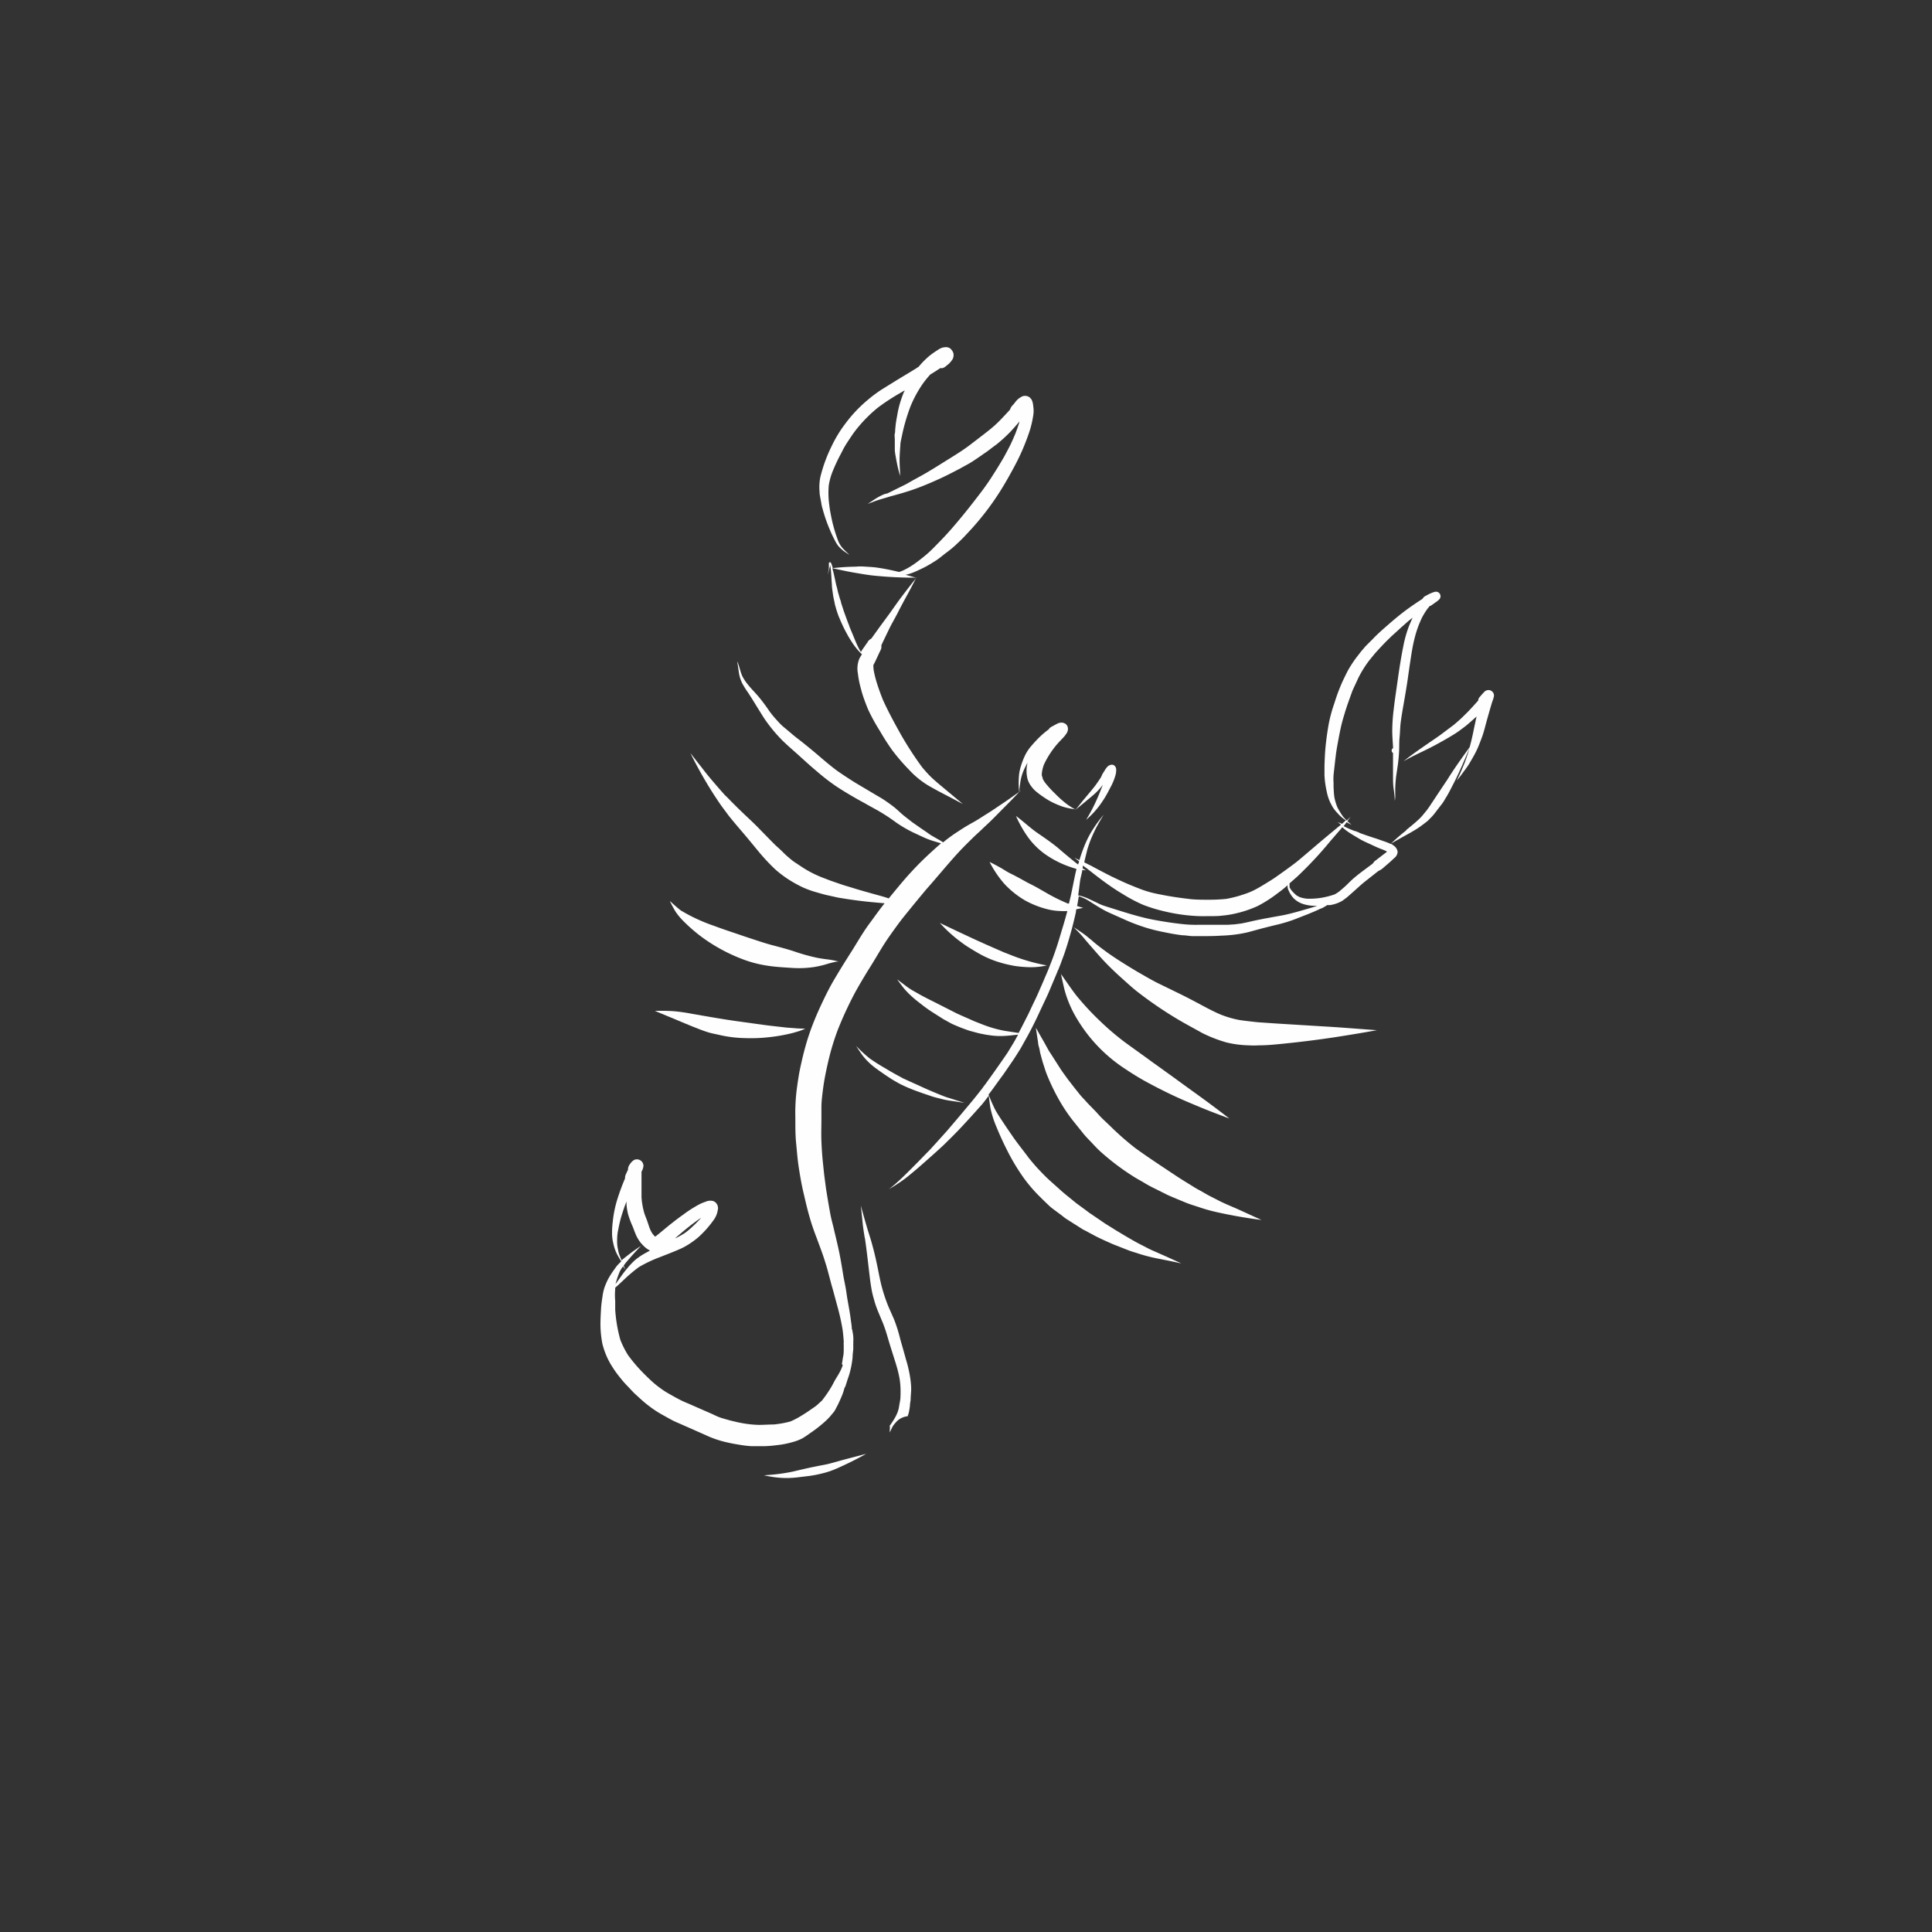 <svg xmlns="http://www.w3.org/2000/svg" viewBox="0 0 251.17 251.17"><rect x="0" y="0" width="251.17" height="251.17" fill="#333333" stroke="none"/><defs><style>.cls-1{fill:#fefefe;}</style></defs><title>2445646</title><g id="OBJECTS"><path class="cls-1" d="M118.3,182.72c0-.26.07-.52.09-.79,0-.43.06-.87.07-1.31a9.22,9.22,0,0,0-.1-1.29,14.23,14.23,0,0,0-.27-1.45c-.09-.41-.21-.82-.33-1.22-.23-.84-.47-1.68-.71-2.52a20.38,20.38,0,0,0-.78-2.52c-.24-.57-.5-1.14-.75-1.71a21,21,0,0,1-.84-2.46c-.24-.87-.4-1.76-.58-2.64s-.36-1.69-.58-2.52c-.12-.45-.24-.9-.38-1.35s-.26-.8-.38-1.21c-.29-1-.58-2-.85-3h0c.08.73.16,1.46.23,2.19s.18,1.37.29,2.06c0,0,0-.06,0-.09.27,1.78.45,3.56.67,5.35.06.47.13.94.21,1.4a11.36,11.36,0,0,0,.31,1.28,10,10,0,0,0,.39,1.21c.16.43.35.85.52,1.27s.26.6.37.91.24.66.34,1c.19.64.38,1.29.58,1.93l.63,2a17.26,17.26,0,0,1,.48,1.88,9,9,0,0,1,.13,1.16,12.83,12.83,0,0,1,0,1.39c0,.25-.06.5-.1.74l-.12.69a5,5,0,0,1-.17.55,6.11,6.11,0,0,1-.38.77c-.16.27-.34.53-.52.8l-.1.12a2.39,2.39,0,0,1,0,.6,2,2,0,0,1,0,.35s0,0,0-.05c.14-.3.28-.61.44-.89a7.34,7.34,0,0,1,.51-.6,2.32,2.32,0,0,1,1.38-.63l.12-.36A7.87,7.87,0,0,0,118.3,182.72Z"/><polygon class="cls-1" points="137.49 126.31 137.49 126.31 137.49 126.31 137.49 126.31"/><path class="cls-1" d="M137.93,125.18l0,.08s0,0,0,0Z"/><path class="cls-1" d="M176.15,108l0,0h0Z"/><path class="cls-1" d="M185,97.67c.81-.39,1.62-.81,2.4-1.25.45-.25.88-.5,1.31-.76s.68-.42,1-.65l.63-.47A8.34,8.34,0,0,0,191,94c.33-.28.65-.58,1-.88L192,93c-.13.55-.24,1.1-.36,1.64-.15.75-.31,1.51-.51,2.25l-.07.25c-1,1.38-2,2.77-2.88,4.19l-1.29,1.93-.72,1.09c-.12.17-.22.34-.33.5l-.36.5-.62.75a6.92,6.92,0,0,1-.61.6c-.47.44-1,.84-1.47,1.24l.06,0a24.59,24.59,0,0,0-2,1.73h0c.8-.46,1.61-.91,2.42-1.36.38-.22.75-.43,1.11-.67s.74-.53,1.1-.81a3.59,3.59,0,0,0,.4-.38,6.26,6.26,0,0,0,.5-.53c.34-.42.65-.85,1-1.29s.45-.69.65-1,.49-.87.72-1.32c.85-1.61,1.58-3.3,2.28-5-.07.27-.15.55-.24.81s-.23.68-.35,1c-.33.8-.65,1.6-1.06,2.37h0a14.38,14.38,0,0,0,.9-1.16,11.94,11.94,0,0,0,.71-1c.25-.42.5-.84.73-1.27s.38-.75.54-1.15.37-.93.53-1.41.26-.89.38-1.34c.23-.85.47-1.69.72-2.54.05-.17.1-.34.16-.5a3.45,3.45,0,0,0,.16-.52.68.68,0,0,0-.19-.68,1,1,0,0,0-.16-.12.68.68,0,0,0-.54-.06.84.84,0,0,0-.35.21l-.22.24c-.08.08-.15.17-.22.25l-.14.16a.12.12,0,0,1,0,0,.92.92,0,0,0-.2.36.49.49,0,0,1,0,.11l-.63.7c-.25.27-.49.54-.75.8s-.59.59-.9.88-.56.49-.84.74l-1.57,1.18c-.53.4-1.09.77-1.63,1.14-1.15.8-2.31,1.58-3.39,2.46h0C183.24,98.52,184.1,98.1,185,97.67Z"/><path class="cls-1" d="M107.94,69c.18.44.39.86.61,1.28A4.05,4.05,0,0,0,109,71a4.31,4.31,0,0,0,.37.37,3.71,3.71,0,0,0,.55.43,5.69,5.69,0,0,0,.52.33h0a12.6,12.6,0,0,1-.91-.88l0,0-.18-.23a3.79,3.79,0,0,1-.35-.62,19.93,19.93,0,0,1-.69-2.15c-.17-.64-.29-1.29-.41-1.94-.06-.43-.12-.86-.16-1.3a11.68,11.68,0,0,1,0-1.87,8.35,8.35,0,0,1,.5-1.84c.25-.62.53-1.23.83-1.83.18-.33.35-.67.52-1s.39-.7.59-1,.56-.86.86-1.27A18.17,18.17,0,0,1,114.12,53a27.43,27.43,0,0,1,2.64-1.75l.84-.49c0,.06,0,.11-.07.17a14.87,14.87,0,0,0-.67,2c-.1.4-.17.79-.24,1.2-.05.24-.09.49-.13.74s-.07.58-.1.87,0,.42-.06.63,0,.5,0,.75,0,.48,0,.73,0,.38,0,.57c0,.36.08.72.14,1.07s.15.81.24,1.21.2.79.31,1.18h0c0-.66-.07-1.33-.07-2s.05-1.3.1-2c0-.33.09-.66.16-1s.16-.76.25-1.14c.25-1,.53-1.89.87-2.81a15.23,15.23,0,0,1,1.73-3.17,13.08,13.08,0,0,1,.89-1.08l.59-.36.7-.46a1.6,1.6,0,0,0,.29,0,1.26,1.26,0,0,0,.45-.26c.13-.11.28-.22.41-.34l.11-.12a2.24,2.24,0,0,0,.27-.34.75.75,0,0,0,.16-.35,1,1,0,0,0,0-.58,1.24,1.24,0,0,0-.29-.46.51.51,0,0,0-.19-.16,1,1,0,0,0-.52-.12,3.35,3.35,0,0,0-.44.07,2.66,2.66,0,0,0-.58.3l-.32.21a8.52,8.52,0,0,0-1.32,1.06,10.29,10.29,0,0,0-.84.91,2.9,2.9,0,0,0-.29.19c-.82.51-1.64,1-2.47,1.5l-1.34.83-.69.43a16.43,16.43,0,0,0-1.73,1.28,17.67,17.67,0,0,0-3,3.15,16.5,16.5,0,0,0-1.82,3,19.34,19.34,0,0,0-1.45,4,6.71,6.71,0,0,0-.09,1.9c0,.28.06.57.11.84s.1.51.14.77.11.46.17.69A20.05,20.05,0,0,0,107.94,69Z"/><path class="cls-1" d="M114.14,64.65c-.46.26-.9.58-1.34.86h0c.51-.18,1-.39,1.52-.55l1.48-.44c1-.27,2-.55,3-.9s2.12-.82,3.16-1.29,1.86-.9,2.78-1.38l1.27-.7c.39-.23.77-.49,1.14-.74s.64-.45,1-.69.9-.69,1.35-1a19.61,19.61,0,0,0,1.85-1.68c.41-.44.81-.89,1.19-1.36a1.46,1.46,0,0,0-.05.2c-.14.47-.31.93-.48,1.38-.26.61-.52,1.22-.82,1.8l-.53,1c-.18.34-.39.68-.58,1-.37.63-.77,1.25-1.16,1.86s-.73,1.08-1.11,1.61c-1.23,1.63-2.48,3.23-3.81,4.77-.66.78-1.37,1.54-2.09,2.27-.33.34-.66.68-1,1s-.7.62-1.07.91-.8.63-1.22.9a8.76,8.76,0,0,1-1.34.74l-.39.14-.29-.07c-.86-.2-1.73-.38-2.6-.5-.47-.07-1-.09-1.42-.12s-.88-.05-1.31,0a29,29,0,0,0-3,.19,0,0,0,0,1,0,0l-.12-.39a1.19,1.19,0,0,0-.17-.36l0,0a.23.23,0,0,0-.12,0c-.05,0-.07,0-.1.09a.19.19,0,0,0,0,.07,1.46,1.46,0,0,0,0,.2c0,.08,0,.16,0,.24,0,.32-.09.64-.14,1h0c.11-.41.2-.83.34-1.23h0a.08.08,0,0,0,0,0,1.62,1.62,0,0,1,0,.19c.12.78.12,1.56.19,2.34,0,.4.08.79.13,1.19s.14.77.22,1.15a3.13,3.13,0,0,0,.1.44c.06.2.11.41.18.61.11.35.23.7.37,1a18.5,18.5,0,0,0,1,2.08c.13.25.28.49.43.73s.33.52.51.76.36.46.56.68.2.21.3.31l.11.1c-.11.17-.23.36-.33.55a3.38,3.38,0,0,0-.2,1.94,11.7,11.7,0,0,0,.31,1.67c.13.5.26,1,.43,1.48s.4,1.11.64,1.65a25.55,25.55,0,0,0,1.5,2.71A29.29,29.29,0,0,0,116,97.54a26,26,0,0,0,2.17,2.52,11.46,11.46,0,0,0,2.41,2c.88.52,1.8,1,2.71,1.47l1.89,1h0l-2.79-2.33c-.47-.39-.94-.79-1.38-1.21-.22-.23-.44-.45-.65-.69s-.33-.38-.49-.57a44.92,44.92,0,0,1-2.78-4.29c-.81-1.45-1.61-2.92-2.3-4.44-.25-.63-.49-1.27-.7-1.92a14.52,14.52,0,0,1-.49-1.86,4.52,4.52,0,0,1-.06-.74v0c.07-.15.15-.29.22-.43l.29-.62.3-.65a2.74,2.74,0,0,0,.23-.53,2.09,2.09,0,0,0,0-.36c.33-.71.67-1.4,1-2.09s.78-1.44,1.15-2.17.79-1.52,1.2-2.26.79-1.49,1.18-2.24h.21l-.18,0a0,0,0,0,1,0,0h0c-.46-.14-.94-.28-1.41-.4a6.82,6.82,0,0,0,1.32-.44c.44-.2.88-.4,1.31-.63s.89-.51,1.32-.79.81-.6,1.2-.91a15.66,15.66,0,0,0,1.25-1c.39-.37.79-.73,1.16-1.12s.72-.77,1.07-1.15a35.45,35.45,0,0,0,3.94-5.27c.54-.89,1.06-1.81,1.55-2.73a27.82,27.82,0,0,0,1.33-2.82c.28-.7.55-1.4.77-2.14a13.88,13.88,0,0,0,.39-1.81,3.47,3.47,0,0,0,0-1,4.63,4.63,0,0,0-.07-.52,2.76,2.76,0,0,0-.08-.27.87.87,0,0,0-.22-.35.66.66,0,0,0-.24-.2,1,1,0,0,0-.8-.06,2.41,2.41,0,0,0-1,.84,3.11,3.11,0,0,1-.29.33,1.46,1.46,0,0,0-.33.56c-.43.48-.87.94-1.31,1.4a15.94,15.94,0,0,1-1.56,1.39c-.79.62-1.59,1.23-2.39,1.84s-1.65,1.14-2.5,1.67-1.91,1.2-2.88,1.78-1.82,1-2.75,1.55c-.36.19-.74.37-1.1.55l-1.48.73C115,64.19,114.56,64.42,114.14,64.65Zm3.29,12.65c-.59.76-1.13,1.55-1.69,2.33l.07-.09-1.39,1.89L113.29,83l-.13.09a1.12,1.12,0,0,0-.37.38c0,.07-.09.13-.13.19s-.26.39-.4.58-.23.35-.34.52a5.54,5.54,0,0,1-.3-.53c-.14-.27-.26-.54-.38-.82-.28-.68-.56-1.36-.83-2,0-.13-.1-.26-.14-.39s-.14-.36-.2-.54c-.12-.34-.25-.68-.36-1s-.24-.75-.37-1.13c0-.16-.09-.33-.14-.49s-.13-.44-.19-.66a2.88,2.88,0,0,1-.11-.42c-.05-.2-.09-.4-.15-.6s-.16-.71-.24-1.07-.11-.52-.18-.78l-.12-.46c1,.21,1.91.42,2.86.58s1.73.3,2.6.39a53,53,0,0,0,5.49.26C118.57,75.8,118,76.56,117.43,77.3Z"/><polygon class="cls-1" points="107.76 73.31 107.76 73.31 107.76 73.31 107.76 73.31"/><path class="cls-1" d="M165.91,133.06l-2.35-.16c-.79-.08-1.57-.17-2.35-.28a12.71,12.71,0,0,1-2.56-.74c-.94-.4-1.84-.89-2.74-1.37s-1.73-.92-2.62-1.35l-2.83-1.38c-.91-.46-1.8-1-2.67-1.49-1.33-.8-2.65-1.61-3.91-2.51-.69-.51-1.36-1-2-1.58-.33-.26-.65-.54-1-.79s-.86-.59-1.3-.87h0c.38.38.77.76,1.12,1.17s.66.79,1,1.17c.66.76,1.31,1.52,2,2.24s1.43,1.42,2.18,2.09,1.53,1.4,2.35,2a50.82,50.82,0,0,0,5.32,3.56c.9.52,1.81,1,2.73,1.52a18.14,18.14,0,0,0,3.16,1.23,13.57,13.57,0,0,0,2.91.38,11.28,11.28,0,0,0,1.3,0c1.08,0,2.16-.11,3.24-.22q3.28-.33,6.55-.82c1.86-.29,3.72-.59,5.57-.93h0c-2.31-.16-4.61-.36-6.92-.49Z"/><path class="cls-1" d="M96.89,124.83a15.63,15.63,0,0,0,2.85.71c1.05.17,2.11.22,3.16.29a13.5,13.5,0,0,0,3-.12,13.68,13.68,0,0,0,1.41-.32,12.51,12.51,0,0,1,1.49-.38h0l.25,0h0a11.12,11.12,0,0,0-1.61-.3c-.47-.06-.93-.13-1.39-.23a25.14,25.14,0,0,1-2.82-.8c-.92-.3-1.87-.55-2.82-.8s-1.91-.58-2.86-.89-1.62-.55-2.43-.82-1.55-.53-2.33-.82a22.33,22.33,0,0,1-4.3-2c-.49-.39-.95-.8-1.41-1.22h0a14.69,14.69,0,0,0,.76,1.41,8.09,8.09,0,0,0,1,1.2,21.25,21.25,0,0,0,2.29,2A22.3,22.3,0,0,0,96.89,124.83Z"/><path class="cls-1" d="M93.66,134.58a16.2,16.2,0,0,0,3.25.38,20.83,20.83,0,0,0,3.06-.12,21.82,21.82,0,0,0,3.21-.58l.67-.2a6.28,6.28,0,0,0,.85-.34s0,0,0,0h0c-.45,0-.91,0-1.36-.05l-1.1-.08c-1-.12-1.93-.21-2.89-.34l-3.18-.44c-2.07-.28-4.12-.65-6.16-1a23.36,23.36,0,0,0-2.33-.34c-.84-.07-1.7-.06-2.55-.06h0c.79.34,1.59.67,2.4,1,1,.42,2.07.88,3.11,1.28.47.19.93.36,1.41.51S93.12,134.45,93.66,134.58Z"/><path class="cls-1" d="M150.65,162.93c-.49-.22-1-.43-1.46-.67s-1-.51-1.5-.78c-.86-.48-1.73-1-2.56-1.5l-1.51-.94-.49-.34-1-.68-.45-.3c-.58-.44-1.17-.87-1.76-1.3-.72-.6-1.46-1.16-2.15-1.79l-1.27-1.14c-.49-.43-.95-.92-1.41-1.4s-.89-1-1.32-1.52c-.73-1-1.49-1.91-2.17-2.91-.4-.58-.79-1.15-1.18-1.74-.29-.44-.58-.87-.85-1.32s-.44-.86-.64-1.29h0l-.42-1,.38-.5c.52-.7,1-1.4,1.54-2.11l1.37-2,.48-.75c.19-.31.4-.62.57-.94.37-.67.75-1.33,1.1-2s.65-1.27.95-1.91.66-1.42,1-2.13.53-1.17.78-1.77.55-1.28.81-1.93a.17.17,0,0,0,0,.05.14.14,0,0,1,0-.06h0l.06-.16a.14.14,0,0,1,0,.06l.37-.94,0,.07,0-.08.41-1.11c.13-.36.24-.72.36-1.08.23-.73.44-1.47.64-2.21s.38-1.5.55-2.26c0-.11,0-.23.07-.35l.87-.17s0,0,0,0l-.79-.24c.08-.43.15-.85.22-1.28a7.43,7.43,0,0,1,1,.43c.34.19.66.41,1,.62s.74.46,1.12.67a11,11,0,0,0,1,.5l2.24,1a25.75,25.75,0,0,0,2.46.9,22.48,22.48,0,0,0,2.29.56c.77.16,1.57.31,2.36.4.44,0,.87.1,1.32.11s.79,0,1.2,0c.83,0,1.65,0,2.49-.06a18.3,18.3,0,0,0,2.44-.23c.41-.07.83-.15,1.24-.26l1.21-.33c.77-.21,1.55-.4,2.32-.59.41-.09.81-.2,1.21-.32s.81-.26,1.21-.41l1.66-.65c.54-.22,1.08-.44,1.61-.7A2.48,2.48,0,0,0,172,118l.34-.2.2-.13.34,0a4.42,4.42,0,0,0,1.57-.53,7.92,7.92,0,0,0,1.07-.84c.62-.53,1.21-1.1,1.84-1.62l1.84-1.45a2.36,2.36,0,0,0,.51-.3l.39-.34c.27-.23.54-.46.81-.71l.33-.31a1.1,1.1,0,0,0,.46-.82,1.16,1.16,0,0,0-.49-.8,3.07,3.07,0,0,0-.35-.24l-.07,0-.23-.1c-.35-.15-.71-.26-1.07-.39s-.63-.22-.95-.32c-.64-.21-1.27-.42-1.9-.66l.09,0-.26-.09-.27-.11h0s-.05,0-.08,0h0c-.39-.15-.78-.31-1.17-.5l-.27-.14q.2-.24.39-.51c.21.12.43.24.64.34h0c-.19-.16-.37-.31-.54-.48l.41-.57h0c-.16.17-.33.33-.5.49-.16-.16-.32-.32-.47-.5a9.73,9.73,0,0,1-.73-1.19,6.55,6.55,0,0,1-.41-1.37c-.06-.44-.08-.89-.1-1.34,0-.15,0-.3,0-.45a7.79,7.79,0,0,1,0-1.08c.1-.87.19-1.74.3-2.61s.31-1.88.49-2.82c.09-.44.18-.87.29-1.3s.26-.93.4-1.39c.05-.19.12-.38.18-.57s.14-.44.22-.65c.16-.46.33-.93.5-1.39,0-.07.05-.13.07-.2.23-.53.47-1,.72-1.57A14.18,14.18,0,0,1,178,85.87l.66-.81c.19-.23.4-.45.6-.67.46-.5.94-1,1.42-1.46.25-.25.52-.48.78-.72l.71-.65.77-.68c.2-.18.41-.34.62-.51l.09-.07c-.16.34-.3.68-.44,1a15.71,15.71,0,0,0-.77,2.7c-.19.94-.35,1.88-.5,2.84s-.26,1.79-.39,2.69-.26,1.79-.36,2.68A23.74,23.74,0,0,0,181,95c0,.75.07,1.5.11,2.26a.27.27,0,0,0-.14.14.36.36,0,0,0,.13.49h0c0,.49,0,1,0,1.46s0,1.06,0,1.58,0,1.08.08,1.61.13,1,.15,1.49h0a.22.22,0,0,0,0,.08h0a3.29,3.29,0,0,0,.06-.77c0-.25,0-.49,0-.74,0-.52.05-1,.1-1.56l.24-1.63c.08-.59.13-1.17.16-1.77s0-1.17.06-1.77.07-1.14.12-1.71c.1-.87.25-1.72.4-2.58s.31-1.78.45-2.68.26-1.84.4-2.75.28-1.9.5-2.83a15.82,15.82,0,0,1,.6-2c.15-.37.31-.75.49-1.11a10.08,10.08,0,0,1,.62-1c.11-.15.24-.3.36-.44l.09,0,.36-.25.32-.23a2.58,2.58,0,0,0,.41-.33.59.59,0,0,0-.59-1h0a2.13,2.13,0,0,0-.33.11c-.16.07-.31.13-.46.21l-.39.21a.76.76,0,0,0-.23.17l-.15.2c-.71.46-1.41.93-2.09,1.43s-1.52,1.19-2.24,1.82-1.41,1.22-2.05,1.89c-.34.35-.68.68-1,1l-.59.69-.37.48a14.69,14.69,0,0,0-1.43,2.16c-.23.47-.46.92-.67,1.39a23.78,23.78,0,0,0-1,2.69,19.05,19.05,0,0,0-.73,2.66c-.18,1-.32,2-.42,3-.08.81-.11,1.63-.14,2.45,0,.42,0,.85,0,1.28a12,12,0,0,0,.27,2,6.35,6.35,0,0,0,.4,1.35c.1.24.23.46.35.7a5.11,5.11,0,0,0,.71.9,4.83,4.83,0,0,0,.78.72l.27.18-.51.46h0a1.77,1.77,0,0,0-.67-.22h0l.11,0h0l.21.14.22.18a3.37,3.37,0,0,1-.36.3l-1.76,1.46c-1.19,1-2.34,2-3.54,3-.92.72-1.87,1.39-2.82,2.06-.45.32-.93.6-1.4.89s-1,.61-1.58.89-1.15.45-1.73.64a17,17,0,0,1-1.71.41,22,22,0,0,1-2.3.11c-.76,0-1.52,0-2.27-.07-1.13-.13-2.26-.28-3.38-.49-.62-.12-1.24-.23-1.85-.39a13.88,13.88,0,0,1-1.65-.55c-.71-.28-1.43-.57-2.12-.89s-1.38-.64-2.07-1-1.27-.66-1.89-1l-.94-.47c.07-.35.16-.7.25-1.06s.13-.56.22-.84.19-.56.29-.85c.23-.57.48-1.14.76-1.69s.66-1.18,1-1.75h0c-.25.31-.5.62-.74.94s-.43.61-.63.92a12.19,12.19,0,0,0-1,1.88,20.59,20.59,0,0,0-.78,2.16l-.65-.31h0l.6.46c0,.12-.07.25-.11.39l-.06,0c-.82-.64-1.62-1.31-2.42-2s-1.84-1.4-2.8-2.06-1.85-1.52-2.81-2.22h0a15.72,15.72,0,0,0,1.53,2.71A9.81,9.81,0,0,0,135.8,111a13.1,13.1,0,0,0,2.45,1.37,15.32,15.32,0,0,0,1.48.53l.22.07c-.08.33-.16.67-.23,1-.16.78-.31,1.56-.48,2.35l-.27,1.15-.13,0a24.1,24.1,0,0,1-2.35-1.13c-.86-.48-1.7-1-2.58-1.43-.27-.13-.52-.27-.78-.42l-.35-.19c-.47-.26-.94-.51-1.43-.75s-.78-.46-1.17-.68-1-.56-1.53-.81h0a14.11,14.11,0,0,0,1.89,2.81,11.83,11.83,0,0,0,2.67,2.16,12,12,0,0,0,3.06,1.2,8.08,8.08,0,0,0,1.62.21,6,6,0,0,0,.85,0l0,.08c-.2.74-.41,1.48-.64,2.23s-.43,1.46-.67,2.19-.4,1.18-.62,1.77c-.14.37-.29.73-.43,1.1s-.32.78-.49,1.17c-.29.7-.6,1.39-.9,2.08s-.59,1.26-.89,1.9c-.17.35-.32.71-.5,1.05l-.6,1.18c-.14.27-.26.53-.41.78a3.24,3.24,0,0,1-.17.32l-1.83-.28a15.84,15.84,0,0,1-3-.88l-.94-.37c-.75-.34-1.51-.66-2.25-1l-2.46-1.25c-.72-.37-1.46-.72-2.17-1.11l-1.22-.69a10.22,10.22,0,0,1-1-.7l-.92-.69s0,0,0,0c.3.41.61.83.93,1.23a12.05,12.05,0,0,0,1.13,1.13c.39.35.82.67,1.24,1s.8.59,1.21.86l1.48.94.52.29.2.11a6.36,6.36,0,0,0,.58.3c.53.23,1.05.45,1.6.64a7,7,0,0,0,.69.23l.93.25c.35.09.71.15,1.06.22l.7.1a9.3,9.3,0,0,0,1.29.07,14.73,14.73,0,0,0,1.48-.11l.69-.07-.47.85c-.16.28-.33.55-.5.83s-.33.56-.51.82q-1.37,2-2.77,3.93c-.15.19-.29.38-.43.58-.45.57-.9,1.15-1.36,1.7l-1.59,1.9-1.6,1.88-.64.71-.7.78-.91,1-.68.69c-.45.47-.91.94-1.37,1.4s-1.06,1.07-1.61,1.59-1.09,1-1.66,1.43h0a21.6,21.6,0,0,0,2.07-1.35c.59-.45,1.16-.94,1.73-1.42,1.14-1,2.28-2,3.35-3,.61-.6,1.22-1.2,1.81-1.81s1.09-1.17,1.64-1.76l1.46-1.63c.27-.31.52-.65.78-1l.15-.18c.05.51.12,1,.2,1.54a13.06,13.06,0,0,0,.79,2.51c.41,1,.86,2,1.37,3a26.91,26.91,0,0,0,2.16,3.61,19.3,19.3,0,0,0,2.12,2.47c.43.43.85.84,1.29,1.25a6,6,0,0,0,.47.38l1,.74c.22.17.44.36.67.51l.55.35,1.48.94c.17.11.35.19.52.28l1.06.57c.37.2.75.38,1.14.56s1,.46,1.46.65l1.89.74c.47.18,1,.32,1.43.47a22.64,22.64,0,0,0,2.52.63q1.45.28,2.91.6h0C152.53,163.77,151.59,163.34,150.65,162.93ZM173,109.29l1.31-1.51.2-.24a6.23,6.23,0,0,0,.8.64c.47.32,1,.62,1.47.9s1,.5,1.47.72,1,.47,1.56.67a3,3,0,0,1,.51.25,3.92,3.92,0,0,1-.32.25l-.74.57-.4.31a1.12,1.12,0,0,0-.21.17c-.06.09-.13.17-.2.26-.74.57-1.51,1.1-2.23,1.7-.37.3-.72.64-1.08,1s-.67.6-1,.89a5,5,0,0,1-.62.4,10.14,10.14,0,0,1-1.64.43,9.23,9.23,0,0,1-2,.13,4.12,4.12,0,0,1-.91-.2l-.37-.19a5.21,5.21,0,0,1-.71-.7,2.55,2.55,0,0,1-.24-.39l0-.1a1.77,1.77,0,0,1,0-.23,1,1,0,0,1,0-.18l1-.88A49.93,49.93,0,0,0,173,109.29Zm-32.28,3.81.47.06h0l-.44-.26s0-.06,0-.08a2.93,2.93,0,0,1,.05-.29c.13.1.26.21.4.3.77.59,1.52,1.19,2.3,1.76s1.61,1.14,2.46,1.64a20,20,0,0,0,2.67,1.41,20.75,20.75,0,0,0,2.88.87,22.74,22.74,0,0,0,2.72.47c.54.06,1.08.1,1.63.12s1,0,1.53,0,1,0,1.46-.06a12.06,12.06,0,0,0,1.67-.26,14.55,14.55,0,0,0,3-1,17.18,17.18,0,0,0,2.64-1.7c.42-.3.83-.63,1.23-1a.11.11,0,0,0,0,0,1.28,1.28,0,0,0,.13.67,3.57,3.57,0,0,0,.63,1,3.12,3.12,0,0,0,1.45.83,5.08,5.08,0,0,0,1.4.18h.26c-.69.23-1.38.42-2.07.62s-1.57.44-2.36.6l-2.43.44-1.19.24-1.2.27-.64.13-.86.11-.93.06c-.65,0-1.3,0-2,0h-1.94a15.22,15.22,0,0,1-1.79-.08q-1.14-.12-2.28-.3c-.8-.13-1.6-.26-2.39-.44-1.58-.36-3.14-.86-4.69-1.35-.32-.1-.64-.2-1-.32s-.63-.26-.94-.41l-1-.47a5.9,5.9,0,0,0-1-.37l-.38-.09h0c.08-.57.15-1.13.22-1.7S140.63,113.64,140.71,113.1Z"/><path class="cls-1" d="M158.28,156c-.46-.24-.92-.46-1.37-.71l-.94-.54-.2-.1-.38-.22c-.86-.54-1.74-1.06-2.59-1.63-1.74-1.16-3.49-2.3-5.19-3.53a36.37,36.37,0,0,1-3.24-2.84c-.54-.53-1.09-1-1.61-1.59s-1.11-1.13-1.64-1.73c-.24-.27-.51-.53-.74-.82l-.67-.84-.9-1.16,0,0c-.33-.47-.69-.93-1-1.42l-1.08-1.69c-.15-.24-.31-.46-.45-.71l-.55-1c-.36-.61-.7-1.23-1.06-1.85h0c.09.64.19,1.28.29,1.92,0,.26.1.52.16.77s.07.44.13.65c.14.51.26,1,.43,1.51s.31,1,.51,1.45a27.36,27.36,0,0,0,1.5,3.08,21.66,21.66,0,0,0,1.69,2.55c.49.62,1,1.24,1.49,1.86.29.35.61.68.92,1,.52.55,1,1.08,1.59,1.58a31.52,31.52,0,0,0,3.94,2.94c.48.31,1,.58,1.48.87s.7.4,1.07.59l1.88.94c.38.18.79.34,1.18.51l1.31.54c.53.21,1.08.37,1.62.55a21.69,21.69,0,0,0,2.39.67c1.91.42,3.83.76,5.76,1h0c-1-.44-2-.91-3-1.36S159.19,156.48,158.28,156Z"/><path class="cls-1" d="M152.25,139.83c-.8-.57-1.6-1.16-2.4-1.72-1.19-.88-2.4-1.73-3.59-2.6a34.43,34.43,0,0,1-3.26-2.78,35.6,35.6,0,0,1-3.07-3.31c-.7-.9-1.32-1.85-2-2.79h0c.14.66.29,1.32.45,2a14.58,14.58,0,0,0,1.65,3.85,20,20,0,0,0,6.32,6.53c.87.58,1.75,1.13,2.67,1.63s2.11,1.12,3.19,1.63c1.24.6,2.52,1.13,3.79,1.66s2.54,1,3.83,1.49h0c-1.58-1.23-3.19-2.42-4.81-3.58Z"/><path class="cls-1" d="M104.3,187a11.48,11.48,0,0,0,1-.67,16.13,16.13,0,0,0,1.55-1.17c.22-.18.43-.37.63-.56a6.68,6.68,0,0,0,.67-.74,3.88,3.88,0,0,0,.26-.31,2,2,0,0,0,.24-.4l.3-.57c.2-.43.41-.87.58-1.32s.21-.69.32-1v.14c.1-.29.19-.58.28-.87s.21-.6.3-.91a12.17,12.17,0,0,0,.41-2.15c0-.36.06-.72.09-1.09,0-.14,0-.29,0-.44a1.33,1.33,0,0,1,0-.2.45.45,0,0,0,0-.16.37.37,0,0,0,0-.11,4.79,4.79,0,0,0-.12-1.46c0-.07,0-.15-.07-.24,0-.36-.07-.73-.12-1.1-.12-1-.32-2-.49-3-.07-.47-.13-.94-.22-1.41s-.2-1-.29-1.52c-.17-1.06-.34-2.1-.56-3.14s-.45-1.93-.67-2.9c-.12-.51-.26-1-.37-1.52s-.19-1-.28-1.52c-.13-.72-.24-1.45-.36-2.17-.06-.48-.13-1-.19-1.45s-.12-1.09-.18-1.64c-.11-1-.18-2-.22-3s0-2,0-2.94c0-.53,0-1,0-1.57s.06-1,.1-1.45c.08-.65.16-1.31.28-2,.14-.8.31-1.59.49-2.38a32.39,32.39,0,0,1,1.27-4.21c.35-.87.72-1.74,1.12-2.59s.9-1.86,1.41-2.76,1.09-1.87,1.67-2.79,1.09-1.81,1.65-2.71,1.21-1.8,1.85-2.68,1.19-1.53,1.8-2.29h0c.67-.82,1.34-1.63,2-2.42,1.35-1.52,2.63-3.09,4-4.6.68-.75,1.42-1.47,2.14-2.18.35-.34.72-.66,1.07-1s.71-.67,1.06-1c.65-.63,1.27-1.28,1.91-1.92s1.26-1.27,1.87-1.93a0,0,0,0,0,0,0h0a0,0,0,0,1,0,0,.28.28,0,0,1,.09-.1l.16-.17h0l-.23.17c.05-.44.1-.88.17-1.33a6.33,6.33,0,0,1,.36-1.27,12,12,0,0,1,.56-1.14,4.39,4.39,0,0,0,0,2.16,3,3,0,0,0,.54,1,3.45,3.45,0,0,0,.52.56l.28.23a14.42,14.42,0,0,0,1.37.94,10.26,10.26,0,0,0,1.38.66,5.89,5.89,0,0,0,1.08.34,7.33,7.33,0,0,0,1.06.18,0,0,0,0,0,0,0h0s0,0,0,0h.19l-.1,0,0,0,1.29-1.07c.4-.33.81-.66,1.18-1s.71-.73,1-1.12c-.28.69-.54,1.39-.86,2.07a21.15,21.15,0,0,1-1.32,2.49h0a11.09,11.09,0,0,0,1.75-1.87c.27-.37.53-.75.76-1.14s.43-.77.63-1.16a7.69,7.69,0,0,0,.7-1.71,2.55,2.55,0,0,0,.07-.67.83.83,0,0,0-.1-.35.71.71,0,0,0-.26-.23h0a.62.62,0,0,0-.4,0,.85.85,0,0,0-.3.15,2.27,2.27,0,0,0-.39.49l-.33.53a1.47,1.47,0,0,0-.1.22,2.64,2.64,0,0,1-.15.29c-.22.34-.46.68-.69,1-.4.52-.81,1-1.23,1.5s-.88,1.08-1.3,1.63a8.14,8.14,0,0,1-1.19-.74,14.24,14.24,0,0,1-1.48-1.32,15,15,0,0,1-1.32-1.44,3.4,3.4,0,0,1-.31-.52c0-.13-.08-.27-.11-.41s0-.25,0-.37a5.71,5.71,0,0,1,.24-1,11.41,11.41,0,0,1,1.25-2.1,10.52,10.52,0,0,1,.75-.9c.26-.28.54-.55.78-.85.08-.12.17-.23.24-.35a2.77,2.77,0,0,0,.1-.26.9.9,0,0,0,0-.46.74.74,0,0,0-.4-.5l-.21-.08a1.17,1.17,0,0,0-.8.15c-.19.09-.37.2-.56.3l-.21.11a.93.93,0,0,0-.29.3,11.82,11.82,0,0,0-1.63,1.45c-.27.29-.53.58-.78.88a5.58,5.58,0,0,0-.71,1.14,9.59,9.59,0,0,0-.45,1.16,6.2,6.2,0,0,0-.27,1.13,10.44,10.44,0,0,0,0,2.37c-.71.5-1.4,1-2.12,1.48s-1.46,1-2.2,1.45c-.42.26-.82.53-1.24.78s-.88.49-1.31.75-.87.55-1.3.83-.85.59-1.26.9l-.46.37-.12-.08c-.45-.29-.93-.53-1.39-.81-.22-.13-.43-.29-.64-.44l-.65-.44-1.19-.83c-.33-.25-.65-.51-1-.78s-.75-.66-1.14-1-.88-.68-1.34-1-.79-.5-1.2-.74l-2.71-1.61q-1.26-.78-2.46-1.62c-.77-.58-1.51-1.2-2.24-1.83s-1.48-1.24-2.24-1.85c-.39-.31-.79-.6-1.18-.93s-.8-.68-1.19-1-.7-.67-1-1-.71-.82-1-1.25S99,91,98.49,90.42s-.94-1-1.39-1.59a5.36,5.36,0,0,1-.63-1,7.52,7.52,0,0,1-.28-.84c-.1-.35-.21-.69-.32-1h0a.88.88,0,0,0,0,.16h0c.07.45.13.9.2,1.35a4.79,4.79,0,0,0,.42,1.33A11.4,11.4,0,0,0,97.22,90c.26.4.53.81.78,1.22s.5.82.76,1.23.54.89.84,1.3a19.83,19.83,0,0,0,2.09,2.49c.7.69,1.46,1.33,2.2,2s1.49,1.36,2.26,2a27.64,27.64,0,0,0,2.51,1.95c.87.58,1.76,1.11,2.67,1.63.48.28,1,.54,1.45.81l1.18.65c.85.48,1.66,1,2.47,1.6a16.49,16.49,0,0,0,2.3,1.35l1.33.62a10.42,10.42,0,0,0,1.35.51l.93.28c-.57.49-1.13,1-1.68,1.51-.73.68-1.44,1.39-2.12,2.13-1.05,1.12-2,2.31-3,3.52-.31-.11-.61-.2-.92-.29l-1.34-.37c-.86-.24-1.71-.48-2.56-.75-.45-.14-.91-.26-1.36-.42L108,114.5l-1.15-.44a14.48,14.48,0,0,1-2.42-1.23l-1.24-.82-.17-.13c-.39-.31-.77-.63-1.14-1s-.72-.69-1.07-1c-.74-.74-1.47-1.49-2.2-2.24s-1.48-1.42-2.22-2.14c-.39-.37-.76-.74-1.14-1.12s-.66-.69-1-1c-.54-.6-1.06-1.2-1.58-1.81s-1-1.2-1.45-1.8h0l-.32-.4-.43-.55h0v0h0l-.71-.91h0a54.2,54.2,0,0,0,3.12,5.51c.27.41.54.82.82,1.22s.68.91,1,1.36c.66.83,1.36,1.64,2.05,2.45s1.34,1.62,2,2.41a25.54,25.54,0,0,0,2,2.13,14.21,14.21,0,0,0,2.63,1.86c.37.21.74.4,1.12.57a12.39,12.39,0,0,0,1.68.59c.51.15,1,.3,1.55.41l1.12.25c.27.06.55.09.83.14.62.1,1.23.19,1.86.27,1.15.15,2.31.25,3.46.35l-.49.63c-.31.41-.62.83-.92,1.25s-.62.83-.91,1.25-.6.9-.88,1.35l-.82,1.34c-.27.44-.55.86-.82,1.3-.57.89-1.12,1.8-1.66,2.71s-1,1.81-1.44,2.73-.87,1.86-1.25,2.82a30.11,30.11,0,0,0-1.1,3.24c-.28,1-.51,2-.72,3-.1.48-.18,1-.25,1.45s-.18,1.23-.24,1.86-.08,1.09-.1,1.64,0,1.07,0,1.61c0,1,0,2,.1,3s.17,2,.32,3,.36,2.26.62,3.37.46,2,.74,3c.14.5.29,1,.46,1.5s.35,1,.52,1.43c.34.93.7,1.85,1,2.79.16.51.32,1,.46,1.53l.39,1.47c.13.51.29,1,.42,1.52l.42,1.55c.28,1,.51,2,.69,3.08q.1.76.15,1.53a.5.5,0,0,1,0,.13,1.53,1.53,0,0,0,0,.37c0,.15,0,.29,0,.44,0,.33,0,.67-.07,1s-.1.67-.17,1a1.74,1.74,0,0,1,.11.18c-.07.19-.14.37-.22.55a9.66,9.66,0,0,1-.56,1c-.12.2-.24.39-.34.59l-.3.56a16.16,16.16,0,0,1-1.29,1.89l-.41.37a3.86,3.86,0,0,1-.44.38l-1,.69c-.36.24-.73.47-1.1.69a9.52,9.52,0,0,1-1.15.58,12.63,12.63,0,0,1-2.18.39c-.68,0-1.36.06-2,.05a13.29,13.29,0,0,1-2-.21c-.28-.05-.56-.1-.84-.17s-.71-.16-1.05-.26-.72-.2-1.07-.32-.68-.29-1-.44l-2.1-.92-1-.44c-.29-.12-.56-.23-.83-.36-.57-.28-1.13-.59-1.68-.91a9,9,0,0,1-.93-.58c-.31-.22-.62-.45-.91-.69s-.58-.51-.86-.78-.69-.67-1-1a19.89,19.89,0,0,1-1.66-2,11.64,11.64,0,0,1-1-2,19,19,0,0,1-.66-3.91c0-.37,0-.75,0-1.13a8.44,8.44,0,0,1,0-1.51,1.94,1.94,0,0,1,0-.2l.34-.3.9-.84a19.46,19.46,0,0,1,1.85-1.55,17.41,17.41,0,0,1,2.5-1.2c.88-.35,1.77-.68,2.64-1.06a8.26,8.26,0,0,0,1.35-.71,10.88,10.88,0,0,0,1.28-.95,13.68,13.68,0,0,0,2-2.28,2.86,2.86,0,0,0,.47-1.19,1,1,0,0,0-.44-1.12l-.16-.07a1.52,1.52,0,0,0-1,.1,6,6,0,0,0-.7.28,16.18,16.18,0,0,0-2.19,1.39c-.64.45-1.26.93-1.87,1.42l-.91.75c-.27.23-.54.45-.82.66l-.09,0a4.24,4.24,0,0,1-.33-.39,4.33,4.33,0,0,1-.38-.78l-.3-.9c-.11-.29-.23-.58-.33-.87a9.42,9.42,0,0,1-.39-2.17c0-.21,0-.41,0-.62,0,0,0-.06,0-.09v-.09a.25.25,0,0,0,0,.08c0-.05,0-.09,0-.14a2.83,2.83,0,0,1,0-.29,2.28,2.28,0,0,0,0,.26c0-.16,0-.32,0-.48q0-.51,0-1c0-.3,0-.61,0-.92l.06-.13a1.73,1.73,0,0,0,.19-.61.85.85,0,0,0-1.23-.79,1.7,1.7,0,0,0-.5.5,1.3,1.3,0,0,0-.27.57,1.49,1.49,0,0,0,0,.18c-.1.2-.19.4-.28.6a1,1,0,0,0-.11.39.76.76,0,0,0,0,.15,27.37,27.37,0,0,0-1,2.7,14.85,14.85,0,0,0-.6,2.95,11,11,0,0,0-.09,1.41,5.69,5.69,0,0,0,.17,1.42,5.86,5.86,0,0,0,.44,1.3,9.05,9.05,0,0,0,.59,1c-.17.17-.34.33-.5.51s-.28.36-.41.55A9.53,9.53,0,0,0,79,166.4c-.15.31-.28.62-.4.94a6.38,6.38,0,0,0-.27,1.19c-.08.53-.16,1.05-.19,1.59s-.06,1-.07,1.51a13.43,13.43,0,0,0,.25,3.1,10.73,10.73,0,0,0,.57,1.65,9.53,9.53,0,0,0,.68,1.26,12.93,12.93,0,0,0,1,1.4c.31.4.64.78,1,1.15s.7.77,1.09,1.12.89.83,1.37,1.21.78.6,1.19.87.78.48,1.18.7.71.4,1.08.59,1,.44,1.47.66l-.14-.06c1,.43,1.9.84,2.86,1.26a13.23,13.23,0,0,0,1.4.57,13.64,13.64,0,0,0,1.46.41c.56.13,1.12.23,1.69.32a14.18,14.18,0,0,0,1.46.17c.51,0,1,0,1.53,0s1.17-.05,1.75-.13a11.1,11.1,0,0,0,2-.38A6.4,6.4,0,0,0,104.3,187ZM88,160.78c1-.86,2-1.69,3.14-2.46l-.06.08-.06.07h0c-.33.36-.66.7-1,1a9.21,9.21,0,0,1-1,.84,13,13,0,0,1-1.26.7Zm-7,3.85,0,0,.3.43h0c-.08-.17-.15-.35-.22-.52a6.54,6.54,0,0,1,.4-.52c.6-.7,1.21-1.39,1.86-2.05h0c-.49.32-1,.67-1.43,1s-.74.57-1.1.88h0c-.1-.23-.19-.46-.28-.7a3.34,3.34,0,0,1-.18-.69,4.32,4.32,0,0,1-.11-.72,8,8,0,0,1,0-.85,5.56,5.56,0,0,1,.09-.82c.1-.5.2-1,.32-1.47s.31-1.05.49-1.57c.09-.28.2-.55.31-.82,0,.14,0,.26,0,.39a7.28,7.28,0,0,0,.22,1.32,12.86,12.86,0,0,0,.61,1.6c.15.4.29.8.47,1.18a4.48,4.48,0,0,0,.42.7,4.36,4.36,0,0,0,.44.51,3.41,3.41,0,0,0,.89.67l-.67.37a8.1,8.1,0,0,0-1.25.85,9.4,9.4,0,0,0-1.06,1.12c-.3.35-.58.73-.85,1.11l-.65.91a11.24,11.24,0,0,1,.58-1.69A4.24,4.24,0,0,1,81,164.63Z"/><path class="cls-1" d="M105.5,186.2l-.16.1,0,0A1.13,1.13,0,0,1,105.5,186.2Z"/><path class="cls-1" d="M83.38,154.76v.06s0,0,0,.06A.49.49,0,0,1,83.38,154.76Z"/><path class="cls-1" d="M112.63,189l-2.79.73c-.71.19-1.41.4-2.12.58-.39.1-.8.16-1.19.24l-.69.14c-1,.2-1.9.42-2.84.64a24,24,0,0,1-2.68.39l-1,.08h0c.52.11,1,.2,1.57.27a12,12,0,0,0,1.46.08,12.77,12.77,0,0,0,1.37-.09l1.49-.18a14,14,0,0,0,1.52-.29,12,12,0,0,0,1.17-.33c.43-.15.86-.33,1.27-.52.92-.42,1.83-.86,2.72-1.34.24-.13.49-.26.72-.4Z"/><path class="cls-1" d="M112.12,137.19a8.53,8.53,0,0,0,1.81,1.74q.94.69,1.92,1.32c.29.19.6.36.9.53s.58.3.88.44c.64.29,1.3.55,2,.79.47.18,1,.34,1.42.49s.93.26,1.39.38a10.6,10.6,0,0,0,1.25.24l1.68.26h0l-1.52-.49-.68-.21c-.2-.06-.38-.13-.56-.2-.66-.26-1.3-.53-1.95-.81s-1.3-.6-2-.9l-1-.46-.31-.14c-.18-.11-.37-.21-.56-.31-.59-.32-1.17-.65-1.74-1a23.91,23.91,0,0,1-2-1.27,16.79,16.79,0,0,1-1.75-1.62h0C111.57,136.4,111.84,136.8,112.12,137.19Z"/><path class="cls-1" d="M122.2,120a18.28,18.28,0,0,0,2.37,2.2c.46.35.93.7,1.42,1s.89.55,1.36.81a13,13,0,0,0,2.94,1.2c.52.15,1.05.26,1.59.36a14.92,14.92,0,0,0,1.64.16,9.33,9.33,0,0,0,2.58-.22h0a24.44,24.44,0,0,1-4.93-1.45l-.65-.25c-1.37-.6-2.74-1.19-4.09-1.82s-2.83-1.32-4.23-2Z"/></g></svg>